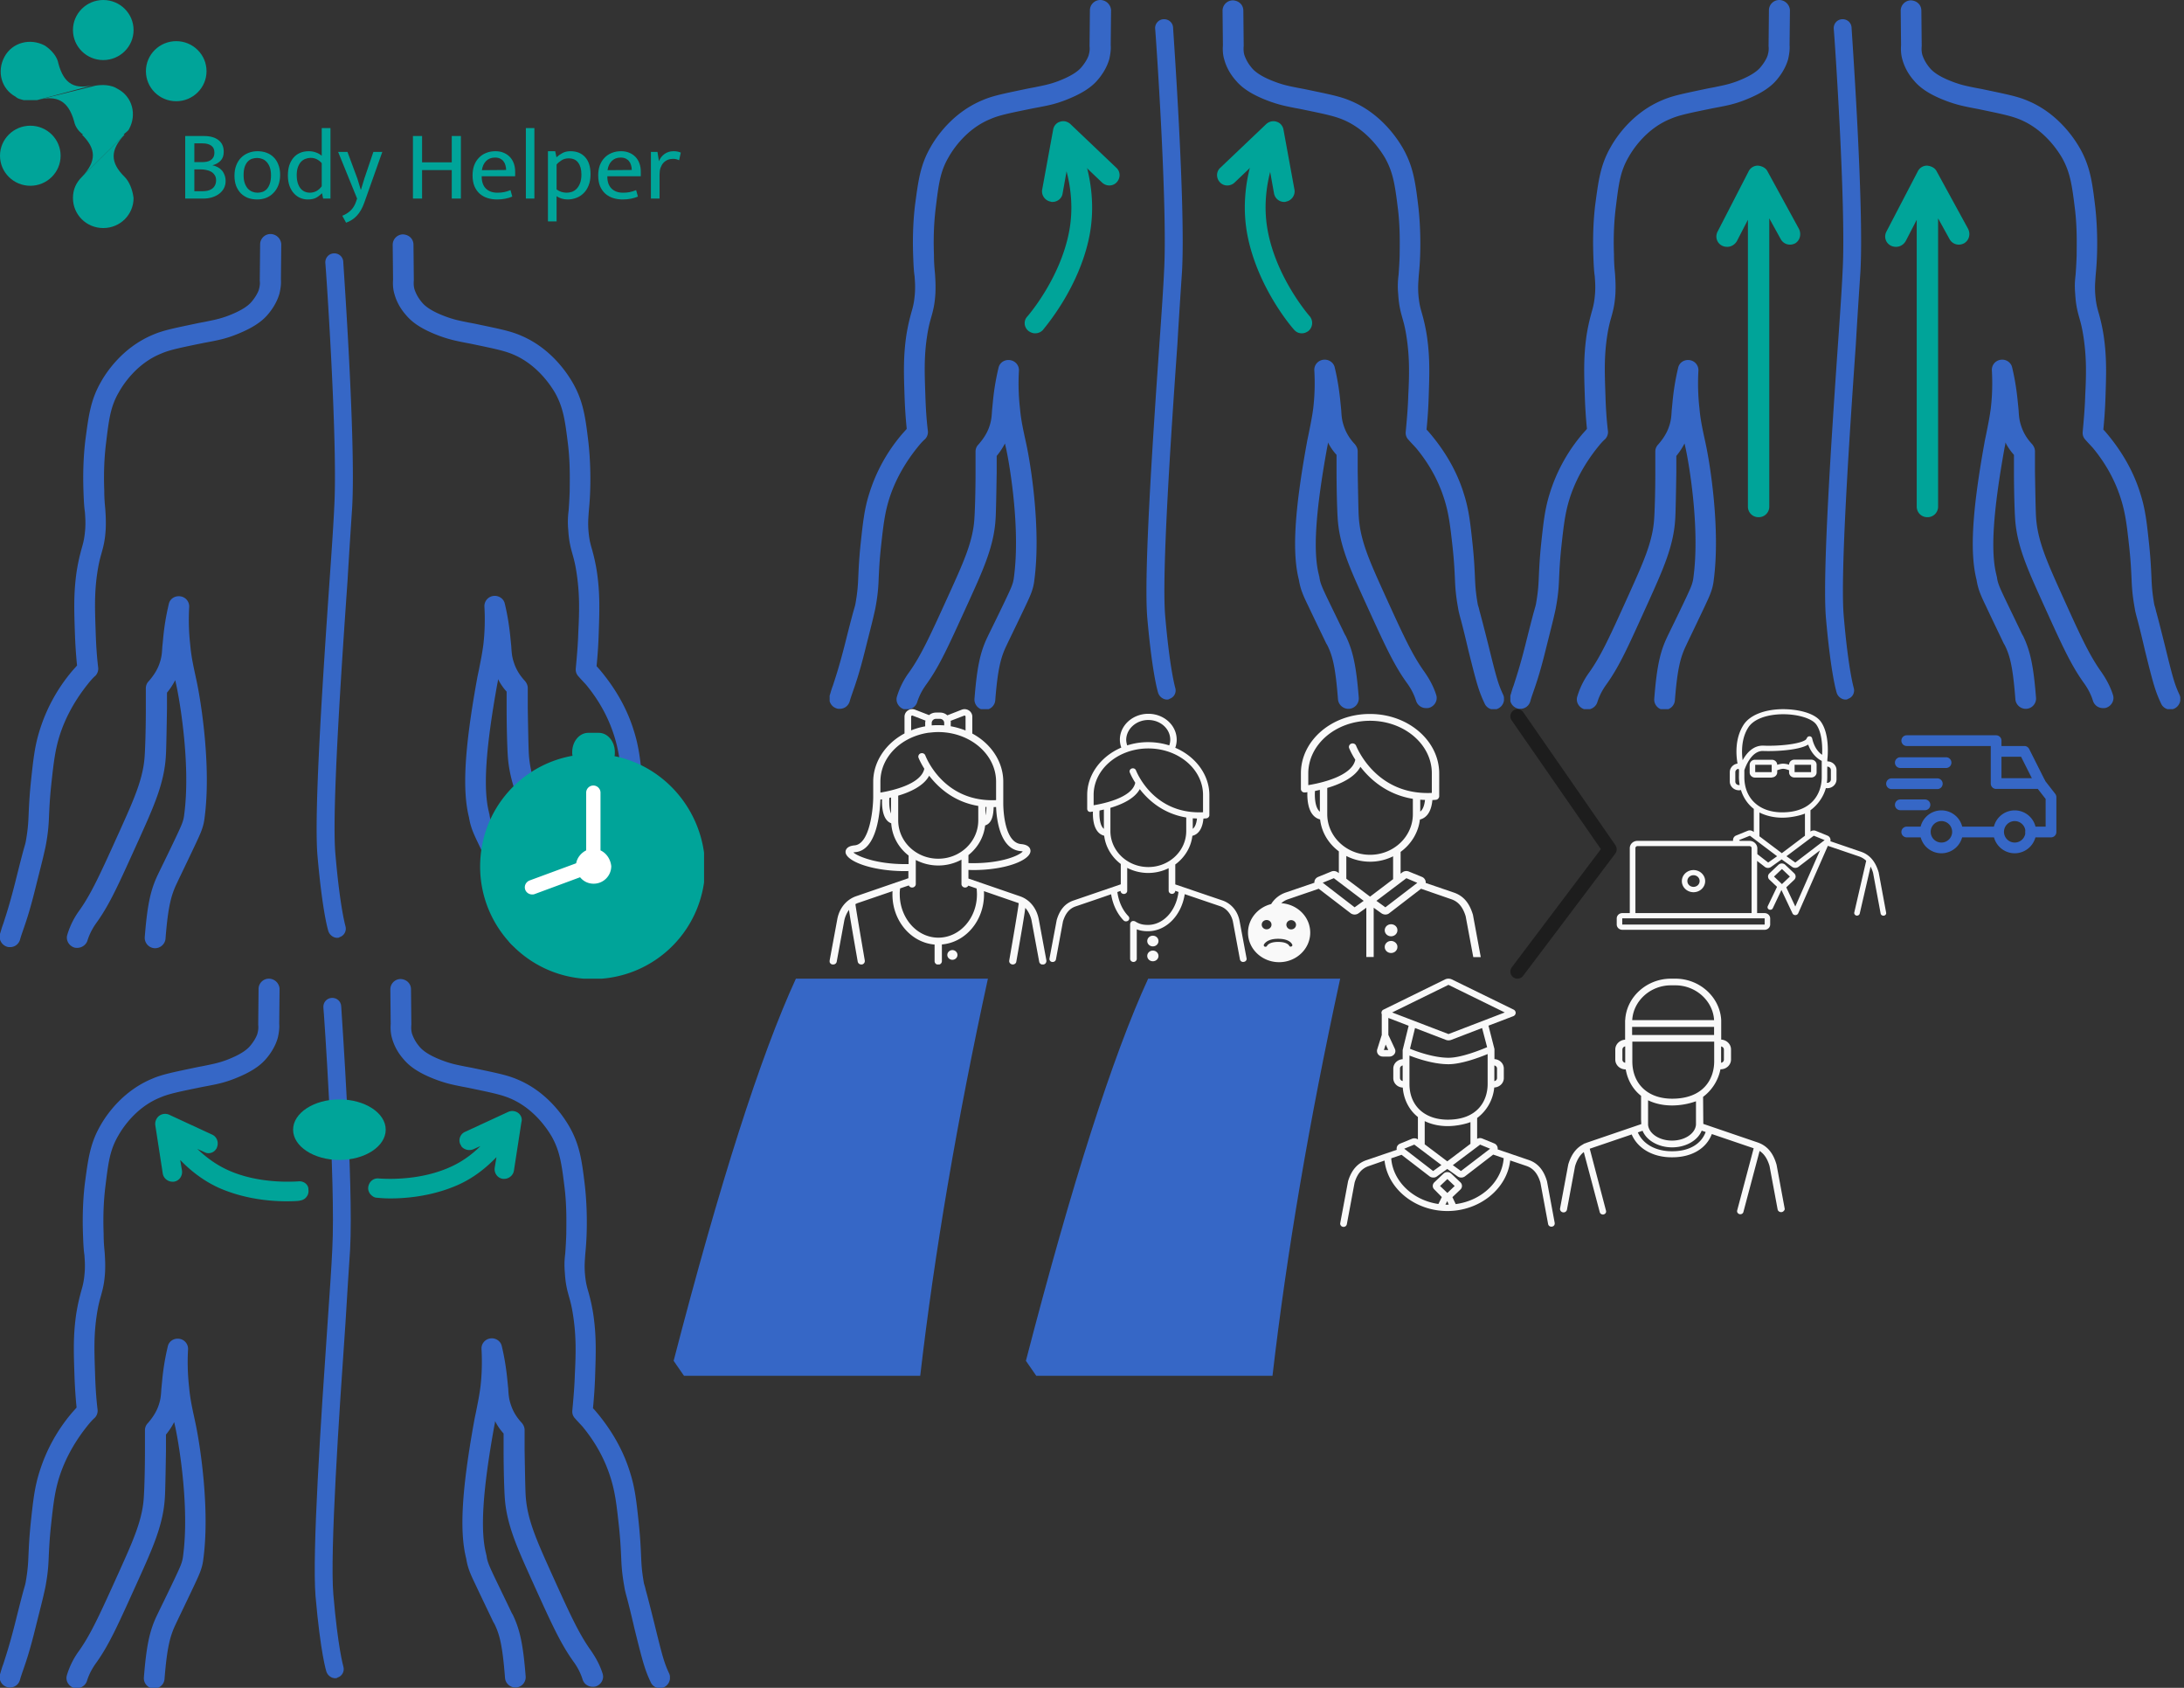 <?xml version="1.0" encoding="UTF-8"?>
<svg xmlns="http://www.w3.org/2000/svg" xmlns:xlink="http://www.w3.org/1999/xlink" width="308" height="238" viewBox="0 0 308 238">
   <rect x="0" y="0" width="308" height="238" fill="#333333" stroke="none"/>
   <svg width="15" height="38" fill="none" viewBox="0 0 15 38" id="arrow-right" x="213" y="100">
      <path d="M1 1l13 18.76L1 37" stroke="#1D1D1D" stroke-width="2" stroke-linecap="round" stroke-linejoin="round" />
   </svg>
   <svg width="96" height="100" fill="none" viewBox="0 0 96 100" id="body1" x="117">
      <g clip-path="url(#bclip0)">
         <path d="M27.705 62.481c-.353-1.657-.707-3.114-.86-4.872a31.1 31.1 0 0 1-.15-5.324c.05-.753-.506-1.406-1.265-1.506-.758-.1-1.466.351-1.617 1.104a33.95 33.95 0 0 0-.81 4.973l-.1 1.004c-.051.904-.102 1.457-.354 2.21-.304.955-.86 1.809-1.568 2.612a1.397 1.397 0 0 0-.404 1.005v2.862c0 3.064-.101 5.676-.152 6.38-.152 3.314-1.517 6.278-3.539 10.748-2.629 5.776-3.943 8.689-5.662 11.1a11.214 11.214 0 0 0-1.72 3.415c-.252.753.203 1.557.961 1.808.152.05.304.05.455.05.607 0 1.214-.401 1.416-1.004.404-1.306 1.062-2.21 1.314-2.562 1.922-2.662 3.236-5.675 5.966-11.652 2.073-4.57 3.59-7.886 3.792-11.753.05-.703.101-3.365.152-6.48v-2.31a9.63 9.63 0 0 0 1.163-1.758c.05.201.1.453.151.653.607 2.813 2.022 11.552 1.112 18.232-.1.904-.404 1.507-1.061 2.913-1.264 2.663-2.275 4.672-2.68 5.525-1.011 2.11-1.466 4.22-1.82 8.69a1.464 1.464 0 0 0 1.365 1.556h.101c.759 0 1.416-.602 1.466-1.356.354-4.52.81-6.127 1.618-7.785.304-.653 1.315-2.712 2.579-5.374.708-1.507 1.163-2.41 1.314-3.767.96-7.182-.505-16.373-1.163-19.337zM38.17 0c-.808 0-1.465.653-1.465 1.457l-.051 5.072c.05.402 0 .804-.101 1.156 0 .1-.253.853-1.011 1.757-.607.754-1.77 1.407-3.337 2.01-1.213.452-2.073.602-3.286.853l-.81.151c-3.336.703-5.004 1.005-6.521 1.658-4.247 1.757-6.573 5.223-7.381 6.68-1.467 2.561-1.72 4.821-2.174 8.186-.354 3.014-.304 5.676-.253 7.132.05 1.407.101 2.21.202 2.863.05.804.101 1.256.05 2.26-.1 1.357-.252 1.96-.505 2.813-.202.754-.455 1.658-.708 3.215-.455 3.114-.354 5.525-.253 8.639a69.28 69.28 0 0 0 .304 4.57c-.202.251-.455.502-.708.804a23.722 23.722 0 0 0-4.55 8.237c-.708 2.21-.91 4.068-1.264 7.383-.202 2.01-.253 3.265-.303 4.32-.051 1.255-.102 2.21-.405 3.917-.05.251-.05.251-.253.954-.202.704-.556 2.06-1.264 4.872C1.315 94.124.81 95.58.455 96.685c-.202.502-.303.954-.455 1.406A1.48 1.48 0 0 0 1.011 99.9c.152.05.253.05.405.05.657 0 1.213-.402 1.415-1.055.101-.402.253-.804.405-1.256.404-1.155.96-2.712 1.77-5.977.707-2.812 1.06-4.168 1.213-4.871.202-.854.202-.904.252-1.156.354-1.908.405-3.013.455-4.32.05-1.004.101-2.209.304-4.118.354-3.264.556-4.871 1.163-6.83.808-2.562 2.173-5.023 3.993-7.283.405-.502.759-.904 1.062-1.155.304-.302.455-.754.405-1.156-.203-1.657-.304-3.365-.354-5.022-.101-2.963-.202-5.274.202-8.087.202-1.406.404-2.16.607-2.862.252-.904.505-1.758.606-3.416.05-1.205 0-1.858-.05-2.712-.05-.603-.152-1.406-.152-2.712-.05-1.356-.101-3.868.253-6.68.404-3.265.607-5.073 1.82-7.132.506-.904 2.427-3.968 5.915-5.374 1.264-.553 2.831-.854 6.017-1.507l.808-.151c1.315-.251 2.326-.452 3.742-1.005 2.072-.803 3.59-1.707 4.55-2.862 1.163-1.356 1.517-2.562 1.618-2.913.151-.653.252-1.357.202-1.96l.05-4.972A1.535 1.535 0 0 0 38.171 0zM94.997 97.991c-.708-1.507-.96-2.41-2.073-6.931-.708-2.813-1.062-4.169-1.264-4.872-.151-.703-.202-.703-.253-.954-.303-1.708-.354-2.662-.404-3.918-.05-1.055-.101-2.31-.303-4.32-.354-3.365-.557-5.173-1.264-7.383-.91-2.963-2.478-5.725-4.55-8.237-.253-.301-.506-.602-.708-.803a67.13 67.13 0 0 0 .303-4.57c.101-3.115.202-5.526-.253-8.64a25.925 25.925 0 0 0-.708-3.214c-.252-.854-.404-1.457-.505-2.813-.05-1.004 0-1.456.05-2.26.051-.653.152-1.507.203-2.863.05-1.306.1-4.068-.253-7.132-.405-3.365-.708-5.625-2.174-8.187-.809-1.406-3.135-4.922-7.381-6.68-1.517-.653-3.186-.954-6.522-1.657l-.81-.151c-1.263-.251-2.072-.402-3.285-.854-1.618-.603-2.73-1.256-3.337-2.009-.759-.904-.96-1.657-1.011-1.758-.101-.351-.152-.753-.101-1.306l-.051-4.972c0-.804-.607-1.406-1.466-1.457-.81 0-1.466.653-1.466 1.457l.05 4.872c-.05.703 0 1.406.202 2.059.102.352.455 1.607 1.618 2.913.96 1.155 2.427 2.06 4.55 2.863 1.467.553 2.478.753 3.742 1.005l.809.15c3.134.653 4.701.954 6.016 1.507 3.488 1.457 5.41 4.52 5.915 5.374 1.163 2.06 1.416 3.868 1.82 7.132.354 2.813.253 5.425.253 6.68a65.271 65.271 0 0 1-.152 2.713 11.679 11.679 0 0 0-.05 2.712c.1 1.657.354 2.511.606 3.415.203.703.405 1.457.607 2.863.404 2.813.354 5.123.202 8.086-.05 1.708-.202 3.366-.354 5.023-.05.452.102.854.405 1.155.253.301.606.653 1.061 1.155 1.871 2.26 3.186 4.671 3.995 7.283.606 1.959.808 3.566 1.162 6.83.203 1.91.253 3.115.304 4.12.05 1.255.1 2.36.455 4.319.05.301.05.351.252 1.155.203.703.557 2.06 1.214 4.872 1.163 4.671 1.466 5.726 2.275 7.433a1.42 1.42 0 0 0 1.314.854c.203 0 .405-.05.607-.15.708-.352 1.011-1.206.708-1.909zM83.874 94.726c-1.77-2.46-3.084-5.374-5.713-11.15-2.022-4.47-3.337-7.383-3.539-10.698-.05-.703-.1-3.315-.151-6.379v-2.863c0-.351-.152-.703-.405-1.004-.758-.804-1.264-1.658-1.567-2.612-.253-.753-.303-1.306-.354-2.21l-.101-1.004c-.152-1.608-.405-3.315-.809-4.973-.152-.753-.91-1.205-1.618-1.105-.758.1-1.314.754-1.264 1.507a30.94 30.94 0 0 1-.151 5.324c-.152 1.155-.354 2.16-.557 3.164-.1.553-.252 1.155-.353 1.758-1.77 9.744-2.073 15.52-1.113 19.287.203 1.256.556 2.11 1.315 3.666 1.213 2.562 2.174 4.52 2.528 5.274l.151.251c.759 1.507 1.163 3.114 1.517 7.635.05.753.708 1.356 1.466 1.356h.101a1.465 1.465 0 0 0 1.365-1.557c-.354-4.47-.809-6.58-1.82-8.69l-.151-.25c-.354-.754-1.315-2.713-2.528-5.224-.708-1.507-.96-2.06-1.062-2.913 0-.05 0-.05-.05-.1v-.101c-.86-3.265-.506-8.89 1.162-18.081.05-.201.101-.452.101-.653a7.833 7.833 0 0 0 1.214 1.758v2.31c0 3.114.1 5.776.151 6.48.203 3.867 1.72 7.181 3.792 11.752 2.73 5.977 4.045 8.94 5.966 11.602.253.352.91 1.256 1.314 2.562a1.472 1.472 0 0 0 1.416 1.004c.152 0 .303 0 .455-.05.758-.251 1.213-1.055.96-1.808-.505-1.607-1.364-2.813-1.668-3.265z" fill="#3667C6" />
         <path d="M28.966 47c-.32 0-.686-.136-.96-.363-.594-.5-.686-1.408-.137-1.998.046-.045 4.616-5.267 5.896-11.942 1.28-6.583-1.646-12.032-1.646-12.077-.365-.681-.137-1.59.595-1.953.685-.363 1.6-.136 1.965.59.137.273 3.428 6.403 1.965 13.985-1.462 7.447-6.398 13.032-6.581 13.304a1.49 1.49 0 0 1-1.097.454z" fill="#00A499" />
         <path d="M31.434 28.475c-.092 0-.183 0-.274-.046-.777-.136-1.326-.908-1.189-1.68l1.554-8.49c.092-.5.457-.954.96-1.09.503-.182 1.051-.046 1.463.318l6.49 6.175c.594.544.594 1.453.045 2.043-.548.59-1.462.59-2.056.045l-4.525-4.313-1.051 5.857c-.092.681-.732 1.18-1.417 1.18zM66.604 47c.32 0 .686-.136.96-.363a1.48 1.48 0 0 0 .137-2.044c-.045-.045-4.616-5.267-5.896-11.941-1.28-6.584 1.646-12.033 1.646-12.078.365-.681.137-1.59-.595-1.952-.685-.364-1.6-.137-1.965.59-.137.272-3.428 6.402-1.965 13.985 1.462 7.446 6.353 13.076 6.581 13.303.32.364.686.5 1.097.5z" fill="#00A499" />
         <path d="M64.09 28.475c.092 0 .183 0 .275-.046.777-.136 1.325-.908 1.188-1.68L64 18.26c-.091-.5-.457-.954-.96-1.09-.502-.182-1.05-.046-1.462.318l-6.49 6.175c-.594.544-.594 1.453-.046 2.043.549.59 1.463.59 2.057.045l4.525-4.313 1.05 5.857a1.46 1.46 0 0 0 1.418 1.18z" fill="#00A499" />
         <path d="M47.574 98.644c-.505 0-1.01-.352-1.213-.854-.05-.1-.86-2.662-1.567-10.698-.506-6.077.758-24.912 1.719-38.674.303-4.27.556-7.986.657-10.297.505-9.19-1.213-33.802-1.264-34.053a1.25 1.25 0 0 1 1.163-1.356c.708-.05 1.314.452 1.365 1.155.05 1.005 1.77 25.013 1.264 34.355-.152 2.31-.405 6.027-.657 10.347-.91 12.908-2.225 32.395-1.72 38.272.658 7.634 1.416 10.095 1.416 10.145a1.239 1.239 0 0 1-.809 1.557c-.1.1-.252.1-.354.1z" fill="#3667C6" />
      </g>
      <defs>
         <clipPath id="bclip0">
            <path fill="#fff" d="M0 0h95.098v100H0z" />
         </clipPath>
      </defs>
   </svg>
   <svg width="95" height="100" fill="none" viewBox="0 0 95 100" id="body2" x="213">
      <g clip-path="url(#cclip0)">
         <path d="M27.524 62.481c-.352-1.657-.703-3.114-.854-4.872a31.294 31.294 0 0 1-.15-5.324 1.433 1.433 0 0 0-1.256-1.506c-.754-.1-1.457.351-1.607 1.104a34.161 34.161 0 0 0-.804 4.973l-.1 1.004c-.05.904-.101 1.457-.352 2.21-.302.955-.854 1.809-1.557 2.612a1.402 1.402 0 0 0-.402 1.005v2.862c0 3.064-.1 5.676-.15 6.38-.151 3.314-1.507 6.278-3.516 10.748-2.612 5.776-3.918 8.689-5.626 11.1a11.24 11.24 0 0 0-1.707 3.415c-.252.753.2 1.557.954 1.808.15.05.301.05.452.05.603 0 1.205-.402 1.406-1.004.402-1.306 1.055-2.21 1.306-2.562 1.909-2.662 3.215-5.675 5.927-11.652 2.059-4.57 3.566-7.886 3.767-11.753.05-.703.1-3.365.15-6.48v-2.31a9.636 9.636 0 0 0 1.156-1.758c.05.201.1.453.15.653.603 2.813 2.01 11.552 1.105 18.232-.1.904-.402 1.507-1.054 2.913-1.256 2.663-2.26 4.672-2.663 5.525-1.004 2.11-1.456 4.22-1.808 8.69a1.46 1.46 0 0 0 1.357 1.556h.1c.753 0 1.406-.602 1.456-1.356.352-4.52.804-6.127 1.608-7.785.301-.653 1.306-2.712 2.561-5.374.703-1.507 1.155-2.41 1.306-3.767.954-7.182-.502-16.373-1.155-19.337zM37.92 0c-.803 0-1.456.653-1.456 1.457l-.05 5.072c.05.402 0 .804-.1 1.156 0 .1-.252.853-1.005 1.757-.603.754-1.758 1.407-3.315 2.01-1.206.452-2.06.602-3.265.853l-.803.151c-3.315.703-4.973 1.005-6.48 1.658-4.219 1.757-6.529 5.223-7.333 6.68-1.456 2.561-1.707 4.821-2.16 8.186-.35 3.014-.3 5.676-.25 7.132.05 1.407.1 2.21.2 2.863.05.804.1 1.256.05 2.26-.1 1.357-.25 1.96-.502 2.813-.2.754-.452 1.658-.703 3.215-.452 3.114-.351 5.525-.25 8.639.05 1.506.15 3.063.3 4.57-.2.251-.451.502-.703.804a23.767 23.767 0 0 0-4.52 8.237c-.703 2.21-.904 4.068-1.256 7.383-.2 2.01-.25 3.265-.301 4.32-.05 1.255-.1 2.21-.402 3.917-.05.251-.05.251-.25.954-.202.704-.553 2.06-1.257 4.872C1.306 94.124.804 95.58.452 96.685c-.2.502-.301.954-.452 1.406-.201.754.2 1.557 1.004 1.809.151.05.252.05.402.05.653 0 1.206-.402 1.407-1.055.1-.402.25-.804.401-1.256.402-1.155.955-2.712 1.758-5.977.703-2.812 1.055-4.168 1.206-4.871.2-.854.2-.904.25-1.156.352-1.908.403-3.013.453-4.32.05-1.004.1-2.209.301-4.118.352-3.264.553-4.871 1.155-6.83.804-2.562 2.16-5.023 3.968-7.283.402-.502.754-.904 1.055-1.155.301-.302.452-.754.402-1.156-.201-1.657-.302-3.365-.352-5.022-.1-2.963-.2-5.274.201-8.087.201-1.406.402-2.16.603-2.862.251-.904.502-1.758.603-3.416.05-1.205 0-1.858-.05-2.712-.05-.603-.151-1.406-.151-2.712-.05-1.356-.1-3.868.25-6.68.403-3.265.604-5.073 1.809-7.132.502-.904 2.41-3.968 5.876-5.374 1.256-.553 2.813-.854 5.977-1.507l.804-.151c1.306-.251 2.31-.452 3.717-1.005 2.059-.803 3.566-1.707 4.52-2.862 1.155-1.356 1.507-2.562 1.607-2.913.15-.653.251-1.357.201-1.96l.05-4.972A1.53 1.53 0 0 0 37.921 0zM94.375 97.99c-.704-1.506-.955-2.41-2.06-6.93-.703-2.813-1.054-4.169-1.255-4.872-.151-.703-.201-.703-.252-.954-.3-1.708-.351-2.662-.401-3.918-.05-1.055-.1-2.31-.302-4.32-.351-3.365-.552-5.173-1.255-7.383-.904-2.963-2.461-5.726-4.52-8.237-.252-.301-.503-.603-.704-.803.15-1.507.251-3.014.302-4.571.1-3.114.2-5.525-.252-8.639a26.08 26.08 0 0 0-.703-3.214c-.25-.854-.401-1.457-.502-2.813-.05-1.005 0-1.457.05-2.26.05-.653.15-1.507.201-2.863.05-1.306.1-4.068-.251-7.132-.402-3.365-.703-5.625-2.16-8.187-.803-1.406-3.114-4.922-7.333-6.68-1.506-.653-3.164-.954-6.479-1.658l-.803-.15c-1.256-.251-2.06-.402-3.265-.854-1.607-.603-2.712-1.256-3.315-2.01-.754-.903-.954-1.657-1.005-1.757-.1-.352-.15-.753-.1-1.306l-.05-4.972C57.96.703 57.358.1 56.504.05c-.803 0-1.456.653-1.456 1.457l.05 4.872c-.05.703 0 1.406.2 2.059.101.351.453 1.607 1.608 2.913.954 1.155 2.41 2.06 4.52 2.863 1.457.552 2.461.753 3.717 1.004l.804.151c3.114.653 4.67.954 5.977 1.507 3.465 1.456 5.374 4.52 5.876 5.374 1.155 2.06 1.406 3.867 1.808 7.132.352 2.813.251 5.425.251 6.68-.05 1.306-.1 2.06-.15 2.712-.1.854-.151 1.507-.05 2.713.1 1.657.35 2.51.602 3.415.201.703.402 1.457.603 2.863.402 2.813.351 5.123.2 8.086-.05 1.708-.2 3.365-.35 5.023-.051.452.1.854.4 1.155.252.301.604.653 1.056 1.155 1.858 2.26 3.164 4.671 3.968 7.283.602 1.959.803 3.566 1.155 6.83.2 1.91.25 3.115.301 4.12.05 1.255.1 2.36.452 4.319.05.301.05.351.251 1.155.201.703.553 2.06 1.206 4.872 1.155 4.67 1.456 5.726 2.26 7.433a1.41 1.41 0 0 0 1.306.854c.2 0 .401-.05.602-.15.704-.352 1.005-1.206.704-1.91zM83.325 94.726c-1.758-2.46-3.064-5.374-5.676-11.15-2.009-4.47-3.314-7.383-3.516-10.698-.05-.703-.1-3.315-.15-6.379v-2.863c0-.351-.15-.703-.402-1.004-.753-.804-1.256-1.658-1.557-2.612-.251-.753-.301-1.306-.352-2.21l-.1-1.004c-.15-1.608-.402-3.315-.804-4.973-.15-.753-.904-1.205-1.607-1.105-.753.1-1.306.754-1.255 1.507.1 1.808.05 3.616-.151 5.324-.15 1.155-.352 2.16-.553 3.164-.1.553-.25 1.155-.351 1.758-1.758 9.744-2.06 15.52-1.105 19.287.2 1.256.552 2.11 1.306 3.666 1.205 2.562 2.16 4.52 2.511 5.274l.15.251c.754 1.507 1.156 3.114 1.507 7.635.05.753.704 1.356 1.457 1.356h.1a1.461 1.461 0 0 0 1.356-1.557c-.351-4.47-.803-6.58-1.808-8.69l-.15-.25c-.352-.754-1.306-2.713-2.512-5.224-.703-1.507-.954-2.06-1.054-2.913 0-.05 0-.05-.05-.1v-.101c-.854-3.265-.503-8.89 1.155-18.081.05-.201.1-.452.1-.653a7.838 7.838 0 0 0 1.206 1.758v2.31c0 3.114.1 5.776.15 6.48.201 3.867 1.708 7.181 3.767 11.752 2.712 5.977 4.018 8.94 5.927 11.602.251.352.904 1.256 1.306 2.562.2.603.753 1.004 1.406 1.004.15 0 .301 0 .452-.05.753-.251 1.206-1.055.954-1.808-.502-1.607-1.356-2.813-1.657-3.265zM47.263 98.644c-.502 0-1.005-.352-1.206-.854-.05-.1-.854-2.662-1.557-10.698-.502-6.077.754-24.912 1.708-38.674.301-4.27.553-7.986.653-10.297.502-9.19-1.205-33.802-1.256-34.053-.05-.703.452-1.306 1.156-1.356.703-.05 1.305.452 1.356 1.155.05 1.005 1.758 25.013 1.255 34.355-.15 2.31-.402 6.027-.653 10.347-.904 12.908-2.21 32.395-1.707 38.272.652 7.634 1.406 10.095 1.406 10.145.2.653-.15 1.356-.804 1.557-.1.1-.25.1-.351.1z" fill="#3667C6" />
         <path d="M40.683 32.245l-4.42-8.086c-.25-.502-.803-.754-1.356-.804-.552 0-1.055.302-1.306.804l-4.37 8.488c-.401.753-.1 1.657.653 2.009.201.1.453.15.704.15.552 0 1.054-.3 1.356-.803l1.557-3.014v40.432a1.48 1.48 0 0 0 1.507 1.507 1.48 1.48 0 0 0 1.506-1.507V30.79l1.607 2.913c.402.753 1.306 1.004 2.06.602.653-.401.904-1.306.502-2.059zM64.54 32.245l-4.42-8.086c-.25-.502-.803-.754-1.356-.804-.552 0-1.054.302-1.305.804l-4.42 8.488c-.402.753-.1 1.657.653 2.009.2.1.452.15.703.15.552 0 1.054-.3 1.356-.803l1.557-3.014v40.432a1.48 1.48 0 0 0 1.507 1.507 1.48 1.48 0 0 0 1.506-1.507V30.79l1.608 2.913c.401.753 1.306 1.004 2.059.602.703-.401.954-1.306.552-2.059z" fill="#00A499" />
      </g>
      <defs>
         <clipPath id="cclip0">
            <path fill="#fff" d="M0 0h94.475v100H0z" />
         </clipPath>
      </defs>
   </svg>
   <svg width="100" height="105" fill="none" viewBox="0 0 100 105" id="body3" y="33">
      <g clip-path="url(#dclip0)">
         <path d="M27.69 62.858c-.354-1.667-.707-3.132-.859-4.9a31.484 31.484 0 0 1-.151-5.357 1.441 1.441 0 0 0-1.264-1.516c-.758-.1-1.465.354-1.617 1.112a34.356 34.356 0 0 0-.808 5.002l-.101 1.01c-.05.91-.101 1.466-.354 2.224-.303.96-.859 1.82-1.566 2.628a1.41 1.41 0 0 0-.404 1.01v2.88c0 3.083-.101 5.71-.152 6.418-.152 3.335-1.516 6.316-3.537 10.813-2.628 5.81-3.941 8.742-5.66 11.167A11.304 11.304 0 0 0 9.5 98.785c-.253.758.202 1.566.96 1.819.151.05.303.05.454.05.607 0 1.213-.404 1.415-1.01.404-1.314 1.061-2.223 1.314-2.577 1.92-2.678 3.234-5.71 5.962-11.723 2.072-4.598 3.588-7.933 3.79-11.824.05-.707.101-3.385.152-6.518v-2.325a9.695 9.695 0 0 0 1.162-1.768c.05.202.101.455.151.657.607 2.83 2.022 11.622 1.112 18.342-.1.91-.404 1.516-1.06 2.93-1.264 2.679-2.275 4.7-2.679 5.559-1.01 2.122-1.465 4.244-1.819 8.742a1.47 1.47 0 0 0 1.364 1.566h.101c.758 0 1.415-.606 1.466-1.364.353-4.548.808-6.165 1.617-7.832.303-.657 1.313-2.729 2.577-5.407.707-1.516 1.162-2.425 1.313-3.79.96-7.225-.505-16.472-1.162-19.453zM38.15 0c-.809 0-1.466.657-1.466 1.465l-.05 5.104c.05.404 0 .808-.101 1.162 0 .101-.253.859-1.01 1.769-.607.758-1.77 1.414-3.336 2.02-1.212.456-2.071.607-3.284.86l-.809.151c-3.335.708-5.002 1.01-6.518 1.668-4.244 1.768-6.569 5.255-7.377 6.72-1.466 2.577-1.718 4.851-2.173 8.236-.354 3.032-.303 5.71-.253 7.176.05 1.414.101 2.223.203 2.88.05.808.1 1.263.05 2.274-.101 1.364-.253 1.97-.505 2.83-.202.757-.455 1.667-.708 3.233-.455 3.133-.353 5.558-.252 8.691.05 1.516.151 3.083.303 4.598-.202.253-.455.506-.708.809a23.911 23.911 0 0 0-4.547 8.287c-.708 2.223-.91 4.092-1.263 7.427-.203 2.022-.253 3.285-.304 4.346-.05 1.263-.1 2.223-.404 3.941-.05.253-.05.253-.253.96-.202.708-.555 2.072-1.263 4.902-.808 3.183-1.314 4.648-1.667 5.76-.202.505-.303.96-.455 1.415a1.49 1.49 0 0 0 1.01 1.819c.152.05.253.05.405.05.657 0 1.213-.404 1.415-1.06.1-.405.252-.81.404-1.264.404-1.162.96-2.728 1.768-6.013.708-2.83 1.062-4.194 1.213-4.901.202-.86.202-.91.253-1.162.353-1.92.404-3.032.455-4.346.05-1.01.1-2.223.303-4.143.353-3.285.556-4.902 1.162-6.872.808-2.577 2.173-5.053 3.992-7.327.404-.505.758-.91 1.06-1.162.304-.303.456-.758.405-1.162-.202-1.668-.303-3.386-.354-5.053-.1-2.982-.202-5.306.202-8.136.203-1.414.405-2.172.607-2.88.252-.91.505-1.768.606-3.436.05-1.213 0-1.87-.05-2.728-.05-.607-.152-1.415-.152-2.729-.05-1.364-.101-3.89.253-6.72.404-3.285.606-5.104 1.819-7.176.505-.91 2.425-3.991 5.912-5.406 1.263-.556 2.83-.86 6.013-1.516l.808-.152c1.314-.252 2.325-.454 3.74-1.01 2.071-.809 3.587-1.718 4.547-2.88 1.162-1.365 1.516-2.577 1.617-2.931.152-.657.253-1.364.202-1.97l.05-5.003A1.539 1.539 0 0 0 38.15 0zM94.945 98.583c-.708-1.516-.96-2.426-2.072-6.973-.708-2.83-1.061-4.194-1.263-4.902-.152-.707-.202-.707-.253-.96-.303-1.718-.354-2.678-.404-3.941-.05-1.061-.101-2.324-.303-4.346-.354-3.385-.556-5.204-1.264-7.427-.91-2.982-2.476-5.76-4.547-8.287a13.393 13.393 0 0 0-.708-.809 67.94 67.94 0 0 0 .303-4.598c.102-3.133.203-5.558-.252-8.69a26.227 26.227 0 0 0-.708-3.235c-.252-.859-.404-1.465-.505-2.83-.05-1.01 0-1.465.05-2.273.051-.657.152-1.516.203-2.88.05-1.314.1-4.093-.253-7.176-.404-3.385-.707-5.659-2.173-8.236-.808-1.415-3.132-4.952-7.377-6.72-1.516-.657-3.183-.96-6.518-1.668l-.809-.151c-1.263-.253-2.071-.405-3.284-.86-1.617-.606-2.729-1.263-3.335-2.02-.758-.91-.96-1.668-1.01-1.769-.102-.354-.152-.758-.102-1.314l-.05-5.002C58.31.707 57.705.1 56.846.05c-.809 0-1.466.656-1.466 1.465l.05 4.901c-.05.708 0 1.415.203 2.072.1.354.454 1.617 1.617 2.93.96 1.163 2.425 2.072 4.547 2.88 1.466.557 2.476.759 3.74 1.011l.808.152c3.133.657 4.7.96 6.013 1.516 3.486 1.465 5.407 4.547 5.912 5.406 1.162 2.072 1.415 3.891 1.819 7.176.354 2.83.253 5.457.253 6.72a65.938 65.938 0 0 1-.152 2.729 11.836 11.836 0 0 0-.05 2.728c.1 1.668.353 2.527.606 3.436.202.708.404 1.466.606 2.88.404 2.83.354 5.154.202 8.136-.05 1.718-.202 3.385-.353 5.053-.05.454.1.859.404 1.162.252.303.606.657 1.061 1.162 1.87 2.274 3.183 4.7 3.992 7.327.606 1.97.808 3.587 1.162 6.872.202 1.92.253 3.132.303 4.143.05 1.263.101 2.375.455 4.346.05.303.05.353.253 1.162.202.707.555 2.072 1.212 4.901 1.162 4.7 1.466 5.76 2.274 7.479.253.555.758.858 1.314.858.202 0 .404-.05.606-.151.708-.354 1.01-1.213.708-1.92zM83.828 95.299c-1.768-2.477-3.082-5.407-5.71-11.218-2.02-4.497-3.335-7.428-3.537-10.763-.05-.707-.1-3.335-.151-6.417v-2.88c0-.354-.152-.708-.405-1.01-.758-.81-1.263-1.668-1.566-2.628-.253-.758-.303-1.314-.354-2.224l-.1-1.01c-.152-1.617-.405-3.335-.81-5.003-.15-.758-.909-1.212-1.616-1.111a1.441 1.441 0 0 0-1.263 1.516c.1 1.819.05 3.638-.152 5.356-.152 1.162-.354 2.173-.556 3.183-.1.556-.252 1.162-.354 1.769-1.768 9.802-2.071 15.613-1.111 19.403.202 1.263.556 2.122 1.314 3.689 1.212 2.577 2.172 4.547 2.526 5.305l.152.253c.758 1.516 1.162 3.133 1.515 7.68.051.758.708 1.365 1.466 1.365h.1a1.471 1.471 0 0 0 1.365-1.567c-.353-4.497-.808-6.62-1.819-8.741l-.151-.253c-.354-.758-1.314-2.729-2.527-5.255-.707-1.516-.96-2.072-1.061-2.93 0-.051 0-.051-.05-.102v-.101c-.86-3.284-.506-8.944 1.162-18.19.05-.203.1-.455.1-.657a7.883 7.883 0 0 0 1.213 1.768v2.324c0 3.133.102 5.811.152 6.519.202 3.89 1.718 7.225 3.79 11.824 2.728 6.013 4.042 8.994 5.962 11.672.253.354.91 1.263 1.314 2.577.202.606.758 1.01 1.415 1.01.151 0 .303 0 .454-.05.758-.253 1.213-1.061.96-1.82-.505-1.616-1.364-2.829-1.667-3.283zM47.548 99.24c-.505 0-1.01-.354-1.212-.86-.051-.1-.86-2.677-1.567-10.762-.505-6.114.758-25.063 1.718-38.908.303-4.295.556-8.034.657-10.358.505-9.247-1.213-34.006-1.263-34.26-.05-.707.455-1.313 1.162-1.363.707-.051 1.314.454 1.364 1.162.05 1.01 1.769 25.163 1.263 34.562-.151 2.324-.404 6.063-.657 10.409-.909 12.986-2.223 32.591-1.718 38.503.657 7.68 1.415 10.157 1.415 10.207.202.657-.151 1.364-.808 1.567-.101.1-.253.1-.354.1z" fill="#3667C6" />
         <path d="M86.658 73.621c.05-.151.05-.353.05-.505v-.05c0-1.516-1.01-2.73-2.274-2.73H82.97c-1.263 0-2.274 1.214-2.274 2.73v.05c0 .152 0 .303.05.455-7.427 1.314-13.036 7.781-13.036 15.613 0 8.742 7.074 15.867 15.866 15.867a15.83 15.83 0 0 0 15.867-15.867c-.152-7.68-5.559-14.097-12.784-15.563z" fill="#00A499" />
         <path d="M84.687 86.91v-8.135c0-.556-.455-1.01-1.01-1.01-.556 0-1.011.454-1.011 1.01v8.135c-.707.354-1.263 1.011-1.415 1.82l-6.569 2.425c-.505.202-.808.758-.606 1.314.152.404.556.657.96.657.101 0 .253 0 .354-.051l6.417-2.375c.455.556 1.112.91 1.92.91a2.48 2.48 0 0 0 2.476-2.476c-.101-.96-.657-1.82-1.516-2.224z" fill="#fff" />
      </g>
      <defs>
         <clipPath id="dclip0">
            <path fill="#fff" d="M0 0h99.29v105H0z" />
         </clipPath>
      </defs>
   </svg>
   <svg width="95" height="100" fill="none" viewBox="0 0 95 100" id="body4" y="138">
      <g clip-path="url(#eclip0)">
         <path d="M27.524 62.481c-.352-1.657-.703-3.114-.854-4.872a31.295 31.295 0 0 1-.15-5.324 1.433 1.433 0 0 0-1.256-1.507c-.754-.1-1.457.352-1.607 1.105a34.161 34.161 0 0 0-.804 4.973l-.1 1.004c-.05.904-.101 1.457-.352 2.21-.302.955-.854 1.808-1.557 2.612a1.402 1.402 0 0 0-.402 1.005v2.862c0 3.064-.1 5.676-.15 6.38-.151 3.314-1.507 6.277-3.516 10.748-2.612 5.775-3.918 8.689-5.626 11.1a11.24 11.24 0 0 0-1.707 3.415c-.252.753.2 1.557.954 1.808.15.05.301.05.452.05.603 0 1.205-.402 1.406-1.004.402-1.306 1.055-2.21 1.306-2.562 1.909-2.662 3.215-5.675 5.927-11.652 2.059-4.57 3.566-7.886 3.767-11.753.05-.703.1-3.365.15-6.48v-2.31a9.64 9.64 0 0 0 1.156-1.758c.05.201.1.452.15.653.603 2.813 2.01 11.552 1.105 18.232-.1.904-.402 1.507-1.054 2.913-1.256 2.662-2.26 4.671-2.663 5.525-1.004 2.11-1.456 4.22-1.808 8.69a1.461 1.461 0 0 0 1.357 1.556h.1c.753 0 1.406-.602 1.456-1.356.352-4.52.804-6.127 1.608-7.785.301-.653 1.306-2.712 2.561-5.374.703-1.507 1.155-2.41 1.306-3.767.954-7.182-.502-16.374-1.155-19.337zM37.92 0c-.803 0-1.456.653-1.456 1.457l-.05 5.072c.05.402 0 .804-.1 1.156 0 .1-.252.853-1.005 1.757-.603.754-1.758 1.407-3.315 2.01-1.206.452-2.06.602-3.265.853l-.803.151c-3.315.703-4.973 1.005-6.48 1.658-4.219 1.757-6.529 5.223-7.333 6.68-1.456 2.561-1.707 4.821-2.16 8.186-.35 3.014-.3 5.676-.25 7.132.05 1.407.1 2.21.2 2.863.05.804.1 1.256.05 2.26-.1 1.357-.25 1.96-.502 2.813-.2.754-.452 1.658-.703 3.215-.452 3.114-.351 5.525-.25 8.639.05 1.506.15 3.063.3 4.57-.2.251-.451.502-.703.804a23.767 23.767 0 0 0-4.52 8.237c-.703 2.21-.904 4.068-1.256 7.383-.2 2.01-.25 3.265-.301 4.32-.05 1.255-.1 2.21-.402 3.917-.05.251-.05.251-.25.954-.202.704-.553 2.06-1.257 4.872C1.306 94.124.804 95.58.452 96.685c-.2.502-.301.954-.452 1.406-.201.754.2 1.557 1.004 1.809.151.05.252.05.402.05.653 0 1.206-.402 1.407-1.055.1-.402.25-.804.401-1.256.402-1.155.955-2.712 1.758-5.977.703-2.812 1.055-4.168 1.206-4.871.2-.854.2-.904.25-1.156.352-1.908.403-3.013.453-4.32.05-1.004.1-2.209.301-4.118.352-3.264.553-4.871 1.155-6.83.804-2.562 2.16-5.023 3.968-7.283.402-.502.754-.904 1.055-1.155.301-.302.452-.754.402-1.156-.201-1.657-.302-3.365-.352-5.022-.1-2.963-.2-5.274.201-8.087.201-1.406.402-2.16.603-2.862.251-.904.502-1.758.603-3.416.05-1.205 0-1.858-.05-2.712-.05-.603-.151-1.406-.151-2.712-.05-1.356-.1-3.868.25-6.68.403-3.265.604-5.073 1.809-7.132.502-.904 2.41-3.968 5.876-5.374 1.256-.553 2.813-.854 5.977-1.507l.804-.151c1.306-.251 2.31-.452 3.717-1.005 2.059-.803 3.566-1.707 4.52-2.862 1.155-1.356 1.507-2.562 1.607-2.913.15-.653.251-1.357.201-1.96l.05-4.972A1.53 1.53 0 0 0 37.921 0zM94.375 97.99c-.704-1.506-.955-2.41-2.06-6.93-.703-2.813-1.054-4.169-1.255-4.872-.151-.703-.201-.703-.252-.954-.3-1.708-.351-2.662-.401-3.918-.05-1.055-.1-2.31-.302-4.32-.351-3.365-.552-5.173-1.255-7.383-.904-2.963-2.461-5.726-4.52-8.237-.252-.301-.503-.603-.704-.803.15-1.507.251-3.014.302-4.571.1-3.114.2-5.525-.252-8.639a26.08 26.08 0 0 0-.703-3.214c-.25-.854-.401-1.457-.502-2.813-.05-1.005 0-1.457.05-2.26.05-.653.15-1.507.201-2.863.05-1.306.1-4.068-.251-7.132-.402-3.365-.703-5.625-2.16-8.187-.803-1.406-3.114-4.922-7.333-6.68-1.506-.653-3.164-.954-6.479-1.658l-.803-.15c-1.256-.251-2.06-.402-3.265-.854-1.607-.603-2.712-1.256-3.315-2.01-.754-.903-.954-1.657-1.005-1.757-.1-.352-.15-.753-.1-1.306l-.05-4.972C57.96.703 57.358.1 56.504.05c-.803 0-1.456.653-1.456 1.457l.05 4.872c-.05.703 0 1.406.2 2.059.101.351.453 1.607 1.608 2.913.954 1.155 2.41 2.06 4.52 2.863 1.457.552 2.461.753 3.717 1.004l.804.151c3.114.653 4.67.954 5.977 1.507 3.465 1.456 5.374 4.52 5.876 5.374 1.155 2.06 1.406 3.867 1.808 7.132.352 2.813.251 5.425.251 6.68-.05 1.306-.1 2.06-.15 2.712-.1.854-.151 1.507-.05 2.713.1 1.657.35 2.51.602 3.415.201.703.402 1.457.603 2.863.402 2.813.351 5.123.2 8.086-.05 1.708-.2 3.365-.35 5.023-.051.452.1.854.4 1.155.252.301.604.653 1.056 1.155 1.858 2.26 3.164 4.671 3.968 7.283.602 1.959.803 3.566 1.155 6.83.2 1.91.25 3.115.301 4.12.05 1.255.1 2.36.452 4.319.05.301.05.351.251 1.155.201.703.553 2.06 1.206 4.872 1.155 4.67 1.456 5.726 2.26 7.433a1.41 1.41 0 0 0 1.306.854c.2 0 .401-.05.602-.15.704-.352 1.005-1.206.704-1.91zM83.325 94.726c-1.758-2.46-3.064-5.374-5.676-11.15-2.009-4.47-3.314-7.383-3.516-10.698-.05-.703-.1-3.315-.15-6.379v-2.863c0-.351-.15-.703-.402-1.004-.753-.804-1.256-1.658-1.557-2.612-.251-.753-.301-1.306-.352-2.21l-.1-1.004c-.15-1.608-.402-3.315-.804-4.973-.15-.753-.904-1.205-1.607-1.105-.753.1-1.306.754-1.255 1.507.1 1.808.05 3.616-.151 5.324-.15 1.155-.352 2.16-.553 3.164-.1.553-.25 1.155-.351 1.758-1.758 9.744-2.06 15.52-1.105 19.287.2 1.256.552 2.11 1.306 3.666 1.205 2.562 2.16 4.52 2.511 5.274l.15.251c.754 1.507 1.156 3.114 1.507 7.635.05.753.704 1.356 1.457 1.356h.1a1.461 1.461 0 0 0 1.356-1.557c-.351-4.47-.803-6.58-1.808-8.69l-.15-.25c-.352-.754-1.306-2.713-2.512-5.224-.703-1.507-.954-2.06-1.054-2.913 0-.05 0-.05-.05-.1v-.101c-.854-3.265-.503-8.89 1.155-18.081.05-.201.1-.452.1-.653a7.838 7.838 0 0 0 1.206 1.758v2.31c0 3.114.1 5.776.15 6.48.201 3.867 1.708 7.181 3.767 11.752 2.712 5.977 4.018 8.94 5.927 11.602.251.352.904 1.256 1.306 2.562.2.603.753 1.004 1.406 1.004.15 0 .301 0 .452-.05.753-.251 1.206-1.055.954-1.808-.502-1.607-1.356-2.813-1.657-3.265z" fill="#3667C6" />
         <path d="M73.079 18.935a1.416 1.416 0 0 0-1.406-.15l-6.078 2.812c-.703.301-1.004 1.155-.653 1.808.05.05.1.151.1.201.352.502 1.106.703 1.708.452l1.005-.452c-1.055 1.055-2.461 2.16-4.27 2.963-3.214 1.457-6.68 1.658-8.437 1.658-1.005 0-1.557-.05-1.608-.05-.753-.1-1.406.452-1.506 1.205-.05.352.05.653.25.954.252.302.604.553.955.553.1 0 .804.1 1.909.1 2.41 0 6.027-.351 9.543-1.908 2.36-1.055 4.118-2.562 5.424-3.918l-.251 1.507c-.1.753.402 1.456 1.155 1.557h.201c.653 0 1.256-.502 1.356-1.155l1.055-6.831c.15-.502-.05-1.005-.452-1.306zM42.14 28.578s-.603.05-1.608.05c-1.808 0-5.273-.2-8.438-1.657-1.758-.803-3.164-1.908-4.269-2.963l1.005.452c.2.1.351.15.552.15.452 0 .854-.2 1.105-.602.05-.05.1-.15.1-.201.302-.703 0-1.507-.652-1.808l-6.078-2.813a1.416 1.416 0 0 0-1.406.15 1.448 1.448 0 0 0-.553 1.307l1.055 6.83c.1.653.703 1.156 1.356 1.156h.201c.754-.1 1.256-.804 1.155-1.557l-.25-1.507c1.305 1.356 3.113 2.863 5.424 3.918 3.516 1.557 7.132 1.908 9.543 1.908 1.105 0 1.858-.05 1.908-.1.402-.05.754-.251.955-.553.2-.25.3-.602.25-.954.05-.703-.602-1.256-1.355-1.206z" fill="#00A499" />
         <path d="M47.263 98.644c-.502 0-1.005-.352-1.206-.854-.05-.1-.854-2.662-1.557-10.698-.502-6.077.754-24.912 1.708-38.674.301-4.27.553-7.986.653-10.297.502-9.19-1.205-33.802-1.256-34.053-.05-.703.452-1.306 1.156-1.356.703-.05 1.305.452 1.356 1.155.05 1.005 1.758 25.013 1.255 34.355-.15 2.31-.402 6.027-.653 10.347-.904 12.908-2.21 32.395-1.707 38.272.652 7.634 1.406 10.095 1.406 10.145.2.653-.15 1.356-.804 1.557-.1.1-.25.1-.351.1z" fill="#3667C6" />
         <path d="M47.865 25.565c3.606 0 6.53-1.911 6.53-4.27 0-2.357-2.924-4.268-6.53-4.268-3.606 0-6.53 1.911-6.53 4.269s2.924 4.269 6.53 4.269z" fill="#00A499" />
      </g>
      <defs>
         <clipPath id="eclip0">
            <path fill="#fff" d="M0 0h94.475v100H0z" />
         </clipPath>
      </defs>
   </svg>
   <svg width="31" height="36" fill="none" viewBox="0 0 31 36" id="child" x="117" y="100">
      <g clip-path="url(#fclip0)" fill="#F9F9F9">
         <path d="M30.57 35.432l-1.077-5.798c-.296-1.57-1.279-2.795-2.667-3.258l-7.252-2.495V22.67c.25 0 .452.015.655.015 4.663 0 8.001-1.39 8.095-2.645.015-.21-.032-.897-1.31-1.016-2.527-.21-2.527-5.5-2.527-5.724v-.792-2.286c0-2.75-1.669-5.335-4.367-6.785v-2.39c0-.345-.187-.673-.484-.868a1.11 1.11 0 0 0-1.013-.104l-2.028.792a1.513 1.513 0 0 0-1.03-.389h-.545c-.374 0-.717.12-.998.359L12.057.075a1.11 1.11 0 0 0-1.014.104 1.052 1.052 0 0 0-.484.867v2.376c-2.713 1.45-4.413 4.05-4.413 6.8v2.107c0 1.718-.484 6.68-2.62 6.874-1.233.105-1.295.777-1.28.971.094 1.256 3.681 2.66 8.36 2.66.172 0 .328 0 .5-.014v1.016l-7.378 2.54c-1.372.478-2.37 1.689-2.651 3.258L0 35.447a.419.419 0 0 0 .078.359c.078.104.187.18.327.194.281.045.546-.135.593-.389l1.06-5.768c.094-.508.344-1.09.671-1.54.156 1.107.515 3.199 1.232 7.293.047.24.25.404.5.404h.077c.14-.015.25-.09.328-.194a.503.503 0 0 0 .093-.359c-.42-2.466-1.17-6.814-1.325-7.95.156-.09.296-.15.436-.194l4.804-1.644c-.016.18-.016.329-.016.478 0 3.706 2.605 6.77 5.943 7.054v2.346c0 .269.234.493.514.493.281 0 .515-.224.515-.493v-2.361c3.338-.284 5.942-3.348 5.942-7.054 0-.15 0-.299-.015-.463l4.725 1.629a.974.974 0 0 1 .187.074c-.093.837-.842 5.2-1.34 8.07a.447.447 0 0 0 .108.389.53.53 0 0 0 .39.179c.25 0 .468-.164.5-.404.764-4.348 1.138-6.53 1.263-7.576.483.523.795 1.27.889 1.793l1.076 5.799c.046.239.25.403.499.403.031 0 .062 0 .093-.015.14-.015.25-.09.328-.194.078-.12.109-.24.093-.374zM11.494 2.99V1.046c0-.045.031-.09.063-.12.03-.03.062-.03.093-.03.016 0 .047 0 .063.016l1.809.702c-.031.12-.047.224-.047.344v.463a9.688 9.688 0 0 0-1.98.568zm5.568-1.345l1.903-.732a.157.157 0 0 1 .14.015c.047.03.063.074.063.12v1.957a11.107 11.107 0 0 0-2.09-.598v-.448a.713.713 0 0 0-.016-.314zm-.904.642a11.564 11.564 0 0 0-1.763 0v-.343c0-.314.265-.583.608-.583h.546c.328 0 .608.254.608.583v.343zM9.936 25.27l1.232-.418c.078.18.265.299.468.299.28 0 .514-.224.514-.493v-3.393a6.88 6.88 0 0 0 6.441-.045v3.438c0 .269.234.493.515.493a.524.524 0 0 0 .452-.27l1.17.404c.031.3.047.568.047.822 0 3.378-2.433 6.112-5.443 6.112-2.2 0-4.164-1.48-5.022-3.766a6.654 6.654 0 0 1-.421-2.346c-.016-.254.015-.523.047-.837zm4.226-21.967c.39-.045.78-.075 1.154-.075 4.492 0 8.157 3.138 8.157 6.994v2.6c-.187.015-.374.015-.561.015-6.956 0-9.327-6.067-9.42-6.321a.507.507 0 0 0-.484-.314.582.582 0 0 0-.171.03.464.464 0 0 0-.281.254.448.448 0 0 0-.016.373s.25.643.811 1.54c-.468 2.211-4.632 3.108-6.192 3.362v-1.54c0-3.436 2.855-6.32 6.8-6.903.047 0 .125 0 .172-.015h.031zM9.67 12.194c1.607-.478 3.572-1.33 4.367-2.81 1.295 1.675 3.494 3.692 6.925 4.26v2.032c0 2.989-2.526 5.41-5.646 5.41-3.119 0-5.646-2.421-5.646-5.41v-3.482zm12.306 2.765v-1.18c.047 0 .094.014.14.014-.015.434-.046.852-.14 1.166zm-2.386 5.604c1.325-1.061 2.152-2.54 2.34-4.17 1.075-.328 1.169-1.733 1.2-2.585.11 0 .218 0 .343-.015.063 1.584.5 5.948 3.431 6.217.156.015.265.03.328.06-.016.03-.047.045-.078.075-.702.627-3.135 1.569-6.91 1.569-.218 0-.436 0-.67-.015v-1.136h.016zM8.423 12.508a1.34 1.34 0 0 0 .234-.06v2.257c-.25-.583-.281-1.54-.234-2.197zm-1.03.21c-.03.761.016 2.24.718 2.988.156.18.359.299.577.389.109 1.778.998 3.422 2.448 4.543v1.21h-.483c-4.258 0-6.816-1.18-7.3-1.644.063-.015.157-.03.282-.045 3.025-.269 3.462-5.589 3.524-7.412.063-.015.14-.015.234-.03z" />
         <path d="M17.312 33.968c-.39 0-.718.313-.718.687 0 .373.328.687.718.687.39 0 .717-.313.717-.687 0-.374-.327-.688-.717-.688z" />
      </g>
      <defs>
         <clipPath id="fclip0">
            <path fill="#fff" d="M0 0h30.569v36H0z" />
         </clipPath>
      </defs>
   </svg>
   <svg width="24" height="24" fill="none" viewBox="0 0 24 24" id="delivery" x="266" y="100">
      <path d="M18.126 14.269a3.029 3.029 0 0 0-3.025 3.025 3.029 3.029 0 0 0 3.025 3.025 3.028 3.028 0 0 0 3.025-3.025 3.029 3.029 0 0 0-3.025-3.025zm0 4.538a1.514 1.514 0 0 1-1.513-1.513c0-.834.679-1.513 1.513-1.513.834 0 1.513.679 1.513 1.513 0 .834-.679 1.513-1.513 1.513zM7.79 14.269a3.029 3.029 0 0 0-3.025 3.025 3.029 3.029 0 0 0 3.025 3.025 3.029 3.029 0 0 0 3.025-3.025 3.029 3.029 0 0 0-3.025-3.025zm0 4.538a1.514 1.514 0 0 1-1.513-1.513c0-.834.679-1.513 1.513-1.513.834 0 1.512.679 1.512 1.513 0 .834-.678 1.513-1.512 1.513zM20.163 5.61a.757.757 0 0 0-.676-.417h-3.983v1.513h3.517l2.06 4.096 1.351-.68-2.269-4.512z" fill="#3667C6" />
      <path d="M15.857 16.563h-5.723v1.513h5.723v-1.513zM5.52 16.563H2.9a.756.756 0 1 0 0 1.513H5.52a.756.756 0 1 0 0-1.513zM23.841 11.94l-1.488-1.916a.755.755 0 0 0-.597-.293H16.26V4.437a.756.756 0 0 0-.756-.756H2.9a.756.756 0 1 0 0 1.512h11.849v5.294c0 .418.338.757.756.757h5.882l1.101 1.418v3.9h-2.092a.756.756 0 1 0 0 1.514h2.849a.756.756 0 0 0 .756-.757v-4.916a.757.757 0 0 0-.159-.463zM5.47 12.731H1.993a.756.756 0 1 0 0 1.513H5.47a.756.756 0 1 0 0-1.513zM7.21 9.756H.756a.756.756 0 1 0 0 1.513H7.21a.756.756 0 1 0 0-1.513z" fill="#3667C6" />
      <path d="M8.445 6.781H1.992a.756.756 0 1 0 0 1.513h6.453a.756.756 0 1 0 0-1.513z" fill="#3667C6" />
   </svg>
  <svg width="117" height="33" viewBox="0 0 117 33" fill="none" xmlns="http://www.w3.org/2000/svg">
    <path d="M14.563 8.47C16.923 8.47 18.837 6.574 18.837 4.235C18.837 1.896 16.924 0 14.563 0C12.203 0 10.289 1.896 10.289 4.235C10.289 6.575 12.203 8.471 14.563 8.471V8.47ZM24.852 14.274C27.212 14.274 29.126 12.378 29.126 10.039C29.126 7.7 27.213 5.804 24.852 5.804C22.492 5.804 20.578 7.7 20.578 10.039C20.578 12.379 22.492 14.275 24.852 14.275V14.274ZM4.274 26.196C6.634 26.196 8.548 24.3 8.548 21.961C8.548 19.621 6.634 17.726 4.274 17.726C1.914 17.726 0 19.622 0 21.96C0 24.299 1.914 26.195 4.274 26.195V26.196ZM8.233 8.941C8.075 8 7.283 7.059 6.333 6.431C4.276 5.333 1.743 5.961 0.635 8C-0.473 10.04 0.16 12.549 2.218 13.647C2.534 13.961 2.851 13.961 3.326 14.117H5.225L13.457 11.922C10.607 12.706 9.024 11.922 8.233 8.942V8.941Z" fill="#00A499"/>
    <path d="M5.224 14.118C8.074 13.334 9.656 14.275 10.448 17.098C10.606 17.883 11.081 18.51 11.714 18.981H11.556C13.614 21.02 13.614 22.745 11.556 24.941L17.571 18.981H17.413C17.729 18.667 18.046 18.51 18.204 18.196C19.312 16.157 18.679 13.647 16.621 12.549C15.671 11.922 14.405 11.922 13.455 12.079L5.224 14.118Z" fill="#00A499"/>
    <path d="M17.57 24.941C15.513 22.902 15.513 21.177 17.57 18.981L11.556 24.941C10.764 25.726 10.289 26.667 10.289 27.921C10.289 30.275 12.189 32.157 14.563 32.157C16.938 32.157 18.837 30.275 18.837 27.922C18.679 26.667 18.204 25.569 17.571 24.942L17.57 24.941Z" fill="#00A499"/>
    <path d="M28.766 19.18C29.643 19.18 30.325 19.371 30.81 19.754C31.305 20.127 31.552 20.678 31.552 21.406C31.552 21.947 31.398 22.372 31.09 22.68C30.791 22.979 30.413 23.189 29.956 23.31C30.217 23.357 30.46 23.441 30.684 23.562C30.908 23.674 31.104 23.823 31.272 24.01C31.44 24.197 31.571 24.421 31.664 24.682C31.767 24.934 31.818 25.219 31.818 25.536C31.818 25.9 31.739 26.236 31.58 26.544C31.421 26.843 31.202 27.099 30.922 27.314C30.642 27.529 30.311 27.697 29.928 27.818C29.545 27.939 29.125 28 28.668 28H26.12V19.18H28.766ZM27.408 22.862H28.458C28.691 22.862 28.915 22.843 29.13 22.806C29.345 22.769 29.531 22.699 29.69 22.596C29.858 22.493 29.989 22.358 30.082 22.19C30.185 22.013 30.236 21.784 30.236 21.504C30.236 21.056 30.082 20.729 29.774 20.524C29.475 20.319 29.074 20.216 28.57 20.216H27.408V22.862ZM27.408 26.964H28.528C28.789 26.964 29.037 26.941 29.27 26.894C29.503 26.838 29.709 26.749 29.886 26.628C30.063 26.507 30.203 26.348 30.306 26.152C30.418 25.947 30.474 25.699 30.474 25.41C30.474 25.121 30.409 24.883 30.278 24.696C30.157 24.5 29.993 24.341 29.788 24.22C29.583 24.099 29.349 24.015 29.088 23.968C28.827 23.912 28.565 23.884 28.304 23.884H27.408V26.964ZM39.505 24.64C39.505 25.191 39.422 25.685 39.254 26.124C39.086 26.553 38.852 26.917 38.553 27.216C38.264 27.515 37.923 27.743 37.532 27.902C37.139 28.051 36.715 28.126 36.258 28.126C35.8 28.126 35.376 28.056 34.983 27.916C34.601 27.767 34.265 27.552 33.975 27.272C33.696 26.983 33.471 26.633 33.303 26.222C33.145 25.802 33.066 25.321 33.066 24.78C33.066 24.229 33.15 23.739 33.318 23.31C33.486 22.881 33.714 22.521 34.004 22.232C34.302 21.933 34.648 21.709 35.039 21.56C35.431 21.401 35.856 21.322 36.313 21.322C36.771 21.322 37.191 21.392 37.574 21.532C37.965 21.672 38.301 21.882 38.581 22.162C38.871 22.442 39.095 22.792 39.254 23.212C39.422 23.623 39.505 24.099 39.505 24.64ZM38.218 24.71C38.218 24.271 38.161 23.898 38.05 23.59C37.938 23.282 37.788 23.03 37.602 22.834C37.424 22.638 37.219 22.498 36.986 22.414C36.752 22.321 36.514 22.274 36.272 22.274C36.029 22.274 35.791 22.311 35.557 22.386C35.324 22.461 35.119 22.591 34.941 22.778C34.764 22.965 34.62 23.217 34.508 23.534C34.405 23.842 34.353 24.234 34.353 24.71C34.353 25.149 34.41 25.527 34.522 25.844C34.633 26.152 34.778 26.404 34.956 26.6C35.142 26.796 35.352 26.941 35.586 27.034C35.819 27.127 36.057 27.174 36.3 27.174C36.542 27.174 36.78 27.137 37.014 27.062C37.247 26.978 37.452 26.843 37.63 26.656C37.807 26.46 37.947 26.208 38.05 25.9C38.161 25.583 38.218 25.186 38.218 24.71ZM45.373 18.06H46.605V28H45.569L45.415 27.272H45.373C45.083 27.571 44.789 27.79 44.491 27.93C44.201 28.061 43.833 28.126 43.385 28.126C43.03 28.126 42.685 28.056 42.349 27.916C42.022 27.776 41.728 27.566 41.467 27.286C41.205 27.006 40.995 26.656 40.837 26.236C40.678 25.807 40.599 25.303 40.599 24.724C40.599 24.211 40.664 23.744 40.795 23.324C40.935 22.904 41.131 22.545 41.383 22.246C41.635 21.947 41.943 21.719 42.307 21.56C42.671 21.401 43.086 21.322 43.553 21.322C43.898 21.322 44.225 21.378 44.533 21.49C44.85 21.593 45.13 21.751 45.373 21.966V18.06ZM45.373 23.002C44.934 22.507 44.416 22.26 43.819 22.26C43.567 22.26 43.319 22.307 43.077 22.4C42.843 22.484 42.633 22.624 42.447 22.82C42.269 23.016 42.125 23.268 42.013 23.576C41.901 23.884 41.845 24.253 41.845 24.682C41.845 25.13 41.896 25.513 41.999 25.83C42.101 26.138 42.237 26.395 42.405 26.6C42.582 26.796 42.778 26.941 42.993 27.034C43.217 27.127 43.441 27.174 43.665 27.174C44.365 27.174 44.934 26.871 45.373 26.264V23.002ZM47.685 21.42H49.001L50.401 25.186L50.877 26.754H50.905L51.381 25.186L52.655 21.42H53.915L51.381 28.56C51.101 29.353 50.746 29.974 50.317 30.422C49.897 30.87 49.393 31.197 48.805 31.402L48.273 30.422C48.711 30.254 49.099 30.011 49.435 29.694C49.78 29.377 50.046 28.938 50.233 28.378L50.359 28L47.685 21.42ZM58.235 28V19.18H59.523V22.89H63.709V19.18H64.997V28H63.709V23.982H59.523V28H58.235ZM72.65 24.85H67.932V24.906C67.932 25.634 68.128 26.194 68.52 26.586C68.921 26.978 69.462 27.174 70.144 27.174C70.498 27.174 70.811 27.146 71.082 27.09C71.362 27.034 71.665 26.941 71.992 26.81L72.244 27.72C71.973 27.841 71.651 27.939 71.278 28.014C70.914 28.089 70.522 28.126 70.102 28.126C69.626 28.126 69.178 28.061 68.758 27.93C68.347 27.799 67.983 27.599 67.666 27.328C67.348 27.048 67.096 26.693 66.91 26.264C66.732 25.835 66.644 25.321 66.644 24.724C66.644 24.211 66.718 23.744 66.868 23.324C67.026 22.904 67.246 22.549 67.526 22.26C67.806 21.961 68.142 21.733 68.534 21.574C68.935 21.406 69.383 21.322 69.878 21.322C70.298 21.322 70.676 21.392 71.012 21.532C71.357 21.672 71.651 21.868 71.894 22.12C72.136 22.372 72.323 22.675 72.454 23.03C72.584 23.385 72.65 23.777 72.65 24.206V24.85ZM71.376 23.968C71.376 23.725 71.343 23.501 71.278 23.296C71.222 23.081 71.128 22.895 70.998 22.736C70.876 22.577 70.718 22.451 70.522 22.358C70.326 22.265 70.088 22.218 69.808 22.218C69.294 22.218 68.874 22.381 68.548 22.708C68.23 23.035 68.034 23.464 67.96 23.996L71.376 23.968ZM74.16 28V18.06H75.364V28H74.16ZM80.061 28.126C79.762 28.126 79.473 28.084 79.193 28C78.922 27.916 78.689 27.804 78.493 27.664V31.22H77.275V21.322H78.297L78.479 22.176C78.731 21.943 79.016 21.742 79.333 21.574C79.65 21.406 80.024 21.322 80.453 21.322C81.33 21.322 82.021 21.602 82.525 22.162C83.029 22.722 83.281 23.525 83.281 24.57C83.281 25.186 83.188 25.718 83.001 26.166C82.824 26.614 82.581 26.983 82.273 27.272C81.974 27.561 81.629 27.776 81.237 27.916C80.854 28.056 80.462 28.126 80.061 28.126ZM80.187 22.33C79.795 22.33 79.454 22.428 79.165 22.624C78.876 22.811 78.652 23.002 78.493 23.198V26.712C78.708 26.871 78.936 26.987 79.179 27.062C79.422 27.137 79.664 27.174 79.907 27.174C80.159 27.174 80.411 27.132 80.663 27.048C80.915 26.955 81.139 26.805 81.335 26.6C81.531 26.395 81.69 26.129 81.811 25.802C81.932 25.475 81.993 25.074 81.993 24.598C81.993 23.898 81.844 23.347 81.545 22.946C81.256 22.535 80.803 22.33 80.187 22.33ZM90.368 24.85H85.65V24.906C85.65 25.634 85.846 26.194 86.238 26.586C86.64 26.978 87.181 27.174 87.862 27.174C88.217 27.174 88.53 27.146 88.8 27.09C89.08 27.034 89.384 26.941 89.71 26.81L89.962 27.72C89.692 27.841 89.37 27.939 88.996 28.014C88.632 28.089 88.24 28.126 87.82 28.126C87.344 28.126 86.896 28.061 86.476 27.93C86.066 27.799 85.702 27.599 85.384 27.328C85.067 27.048 84.815 26.693 84.628 26.264C84.451 25.835 84.362 25.321 84.362 24.724C84.362 24.211 84.437 23.744 84.586 23.324C84.745 22.904 84.964 22.549 85.244 22.26C85.524 21.961 85.86 21.733 86.252 21.574C86.654 21.406 87.102 21.322 87.596 21.322C88.016 21.322 88.394 21.392 88.73 21.532C89.076 21.672 89.37 21.868 89.612 22.12C89.855 22.372 90.042 22.675 90.172 23.03C90.303 23.385 90.368 23.777 90.368 24.206V24.85ZM89.094 23.968C89.094 23.725 89.062 23.501 88.996 23.296C88.94 23.081 88.847 22.895 88.716 22.736C88.595 22.577 88.436 22.451 88.24 22.358C88.044 22.265 87.806 22.218 87.526 22.218C87.013 22.218 86.593 22.381 86.266 22.708C85.949 23.035 85.753 23.464 85.678 23.996L89.094 23.968ZM91.795 28V21.42H92.719L92.929 22.736C93.088 22.316 93.349 21.975 93.713 21.714C94.077 21.453 94.497 21.322 94.973 21.322C95.216 21.322 95.416 21.341 95.575 21.378C95.734 21.415 95.878 21.462 96.009 21.518L95.771 22.596C95.659 22.54 95.533 22.493 95.393 22.456C95.262 22.419 95.104 22.4 94.917 22.4C94.646 22.4 94.394 22.447 94.161 22.54C93.937 22.633 93.736 22.773 93.559 22.96C93.391 23.147 93.256 23.38 93.153 23.66C93.06 23.931 93.013 24.243 93.013 24.598V28H91.795Z" fill="#00A499"/>
    </svg>
   <svg width="38" height="32" fill="none" viewBox="0 0 38 32" id="office" x="228" y="100">
      <path d="M37.996 28.701l-1.063-5.732-.014-.027c-.453-1.493-1.261-2.422-2.466-2.839l-4.323-1.48a.522.522 0 0 0 .015-.256.68.68 0 0 0-.426-.538l-1.644-.673c-.24-.094-.538-.067-.736.094l-.015.014V14.25c1.049-.78 1.828-1.884 2.169-3.122.07.013.141.013.212.013.709 0 1.29-.551 1.29-1.238V8.585c0-.673-.581-1.225-1.29-1.225v-.282c.043-.35.369-3.499-.907-5.302C27.877.471 25.368 0 23.498 0h-.184c-2.509.04-4.521.848-5.4 2.166-1.247 1.898-1.106 4.239-.879 5.504-.623.094-1.091.605-1.091 1.21v1.32c0 .672.581 1.237 1.29 1.237.085 0 .184-.013.283-.04.34 1.09.964 2.005 1.814 2.664v3.257l-.113-.081a.795.795 0 0 0-.737-.094l-1.644.672a.68.68 0 0 0-.425.539.548.548 0 0 0 0 .215H2.92c-.596 0-1.078.457-1.078 1.023v9.163H.794c-.44 0-.794.337-.794.754v.847c0 .417.354.754.794.754h20.053c.44 0 .794-.337.794-.754v-.847c0-.418-.354-.754-.793-.754h-1.05v-7.36l1.078.834a.734.734 0 0 0 .893.014l1.488-1.063 1.488 1.063c.255.188.638.174.893-.014l3.033-2.328-3.487 7.926-1.275-2.705 1.12-1.063a.625.625 0 0 0 0-.915l-1.262-1.198a.693.693 0 0 0-.482-.188.694.694 0 0 0-.482.188l-1.261 1.198a.604.604 0 0 0 0 .902l1.063 1.009-1.304 2.718a.358.358 0 0 0 .199.484c.184.081.425 0 .51-.188l1.218-2.57 1.56 3.297c.07.148.226.242.41.242a.45.45 0 0 0 .397-.256l4.181-9.513 4.393 1.493a2.7 2.7 0 0 1 1.02.62c-.013.026-.027.053-.027.08l-1.659 7.199a.338.338 0 0 0 .057.282c.057.081.142.135.241.162.213.04.425-.094.468-.283l1.53-6.62c.142.27.27.565.355.888l1.063 5.719c.028.175.198.31.382.31h.071a.38.38 0 0 0 .255-.149c.071-.067.085-.174.071-.269zM17.333 10.684c-.043.013-.071.013-.1.013a.496.496 0 0 1-.51-.484V8.894c0-.255.199-.457.468-.484.028.108.043.175.057.202l-.014.955c0 .363.042.74.099 1.117zm11.99 7.777l-4.139 3.163-1.247-.889 3.855-2.893 1.53.62zM20.11 14.56c.92.471 2.055.74 3.245.74 1.389 0 2.721-.377 3.189-.578v3.121l-3.26 2.463-3.16-2.382V14.56h-.014zm7.44-10.482c0-.013-.1-.256-.354-.256a.474.474 0 0 0-.255.081c-.043.027-.085.094-.142.202-.043.067-.085.148-.114.175-.651.565-3.16.875-5.186.875-.27 0-.525 0-.766-.014-1.474-.067-2.423 1.05-2.976 2.059-.156-1.157-.198-3.108.822-4.656.737-1.117 2.509-1.79 4.748-1.83h.156c2.111 0 4.067.606 4.662 1.453.865 1.225.865 3.31.822 4.266-.44-.283-1.105-.955-1.417-2.355zm-9.538 4.494c.1-.323.964-2.772 2.679-2.677.212.013.467.013.737.013 1.927 0 4.506-.242 5.57-.915.538 1.48 1.487 2.086 1.913 2.301v2.274c0 2.409-1.46 4.979-5.584 4.979-3.232 0-5.33-1.951-5.33-4.979v-.996h.015zM2.92 19.31h15.803c.17 0 .297.121.297.283v9.163H2.636v-9.163a.28.28 0 0 1 .284-.283zm15.817-.74h-1.36l-.128-.108 1.53-.619 3.841 2.893-1.261.889-1.53-1.185v-.86c-.03-.553-.511-1.01-1.092-1.01zM.794 29.495h20.053c.015 0 .015.014.015.014v.847c0 .014-.014.014-.014.014H.794c-.015 0-.015-.014-.015-.014v-.847l.015-.014zm28.84-19.107c.043-.283.057-.552.057-.82V8.1c.284 0 .51.216.51.485v1.318c0 .27-.227.485-.51.485h-.057zM24.42 23.602l-1.12 1.063-1.12-1.063 1.12-1.064 1.12 1.064z" fill="#F9F9F9" />
      <path d="M21.882 9.62c.411 0 .751-.323.751-.713V8.61c.199-.068.596-.202.836-.202.284 0 .652.134.837.202v.31c0 .39.34.712.75.712h2.382c.41 0 .75-.323.75-.713V7.83c0-.39-.34-.712-.75-.712h-2.381c-.411 0-.751.31-.751.713a2.99 2.99 0 0 0-.837-.148c-.212 0-.496.053-.836.161 0-.39-.34-.713-.75-.713H19.5c-.41 0-.751.323-.751.713v1.09c0 .39.34.712.751.712h2.381V9.62zm-2.353-.74V7.844h2.325V8.88h-2.325zm5.556 0V7.844h2.324V8.88h-2.324zM10.828 25.81c.907 0 1.644-.7 1.644-1.562 0-.862-.737-1.562-1.644-1.562-.907 0-1.644.7-1.644 1.562 0 .861.737 1.562 1.644 1.562zm0-2.397c.481 0 .864.364.864.821 0 .458-.383.822-.864.822-.482 0-.865-.364-.865-.822 0-.457.383-.82.865-.82z" fill="#F9F9F9" />
   </svg>
   <svg width="28" height="36" fill="none" viewBox="0 0 28 36" id="olds" x="148" y="100">
      <path d="M27.8 35.145l-.98-5.238c-.255-1.414-1.162-2.504-2.424-2.935l-6.651-2.262v-2.814c1.347-.983 2.226-2.45 2.41-4.04.894-.215 1.433-1.063 1.56-2.436.143 0 .284-.014.426-.027.27-.04.397-.27.411-.404v-2.882c0-2.8-1.886-5.412-4.807-6.664.128-.363.199-.74.199-1.117.014-2.033-1.787-3.676-4-3.676-2.212 0-4.013 1.643-4.013 3.649 0 .377.071.754.199 1.117-2.921 1.252-4.807 3.864-4.807 6.665v1.979c0 .135.099.43.425.43.029 0 .071 0 .1-.013.014 0 .028 0 .056-.013h.028c.057 0 .114-.014.199-.027-.028.794.043 2.14.737 2.895.227.256.525.43.851.511.185 1.549 1.035 3.003 2.34 3.986v2.867l-6.65 2.276c-1.192.404-1.943 1.279-2.383 2.747L.005 35.145a.427.427 0 0 0 .07.323c.072.094.171.161.299.175.255.04.496-.121.539-.35l.992-5.359c.355-1.158.922-1.831 1.801-2.127l2.808-.956 1.177-.404 1.007-.35c.227 1.44.85 2.746 1.758 3.689a.452.452 0 0 0 .34.134c.114 0 .227-.04.313-.107a.428.428 0 0 0 .028-.62c-.837-.861-1.376-2.06-1.56-3.406l.454-.162c0 .243.212.431.468.431.255 0 .468-.202.468-.444v-3.231a6.48 6.48 0 0 0 2.963.713c.993 0 1.986-.229 2.88-.673V25.6c0 .242.212.444.467.444a.459.459 0 0 0 .468-.43l.454.16c-.34 2.693-2.156 4.646-4.311 4.646-.738 0-1.234-.135-1.787-.485a.674.674 0 0 0-.284-.067c-.113 0-.368.04-.44.43v4.901c0 .243.214.445.469.445s.468-.202.468-.445v-4.16c.468.189.964.27 1.574.27 2.552 0 4.722-2.195 5.19-5.225l4.992 1.697c1.106.377 1.673 1.44 1.815 2.235l.978 5.264a.45.45 0 0 0 .454.364c.028 0 .057 0 .085-.014.27-.027.44-.255.397-.484zM7.676 14.155v2.719a.422.422 0 0 1-.114-.108c-.496-.538-.553-1.79-.496-2.477.198-.04.411-.094.61-.135zm13.131 1.265c-.057.525-.213 1.158-.596 1.454v-1.481c.199 0 .398.013.596.027zm.85-.889c-.183.014-.368.014-.552.014-6.552 0-8.806-5.682-8.906-5.924a.462.462 0 0 0-.44-.283.534.534 0 0 0-.155.027c-.241.08-.369.336-.27.565.014.027.241.62.766 1.44-.425 2.115-4.495 2.95-5.87 3.178v-1.454c0-3.622 3.46-6.557 7.714-6.557 4.254 0 7.714 2.935 7.714 6.557v2.437zm-13.06-.62c1.504-.443 3.39-1.251 4.141-2.638 1.191 1.548 3.29 3.46 6.552 3.999v1.912c0 2.8-2.397 5.076-5.346 5.076-2.95 0-5.347-2.276-5.347-5.076v-3.272zm5.347-12.386c1.701 0 3.091 1.239 3.091 2.774 0 .269-.043.538-.142.807a9.933 9.933 0 0 0-2.964-.457 9.52 9.52 0 0 0-2.963.457 2.55 2.55 0 0 1-.142-.807c.028-1.522 1.418-2.774 3.12-2.774z" fill="#F9F9F9" />
      <path d="M14.583 31.94c-.44 0-.794.337-.794.755 0 .417.354.754.794.754.44 0 .794-.337.794-.754 0-.418-.355-.755-.794-.755zM14.583 34.04c-.44 0-.794.337-.794.754 0 .418.354.754.794.754.44 0 .794-.336.794-.754 0-.417-.355-.754-.794-.754z" fill="#F9F9F9" />
   </svg>
   <svg width="94" height="56" fill="none" viewBox="0 0 94 56" id="quotes" x="95" y="138">
      <path d="M51.14 56l-1.461-2.113c6.494-25.038 12.24-43 17.241-53.887H94c-4.351 19.98-7.533 38.646-9.546 56H51.14zM1.46 56L0 53.887C6.494 28.849 12.241 10.887 17.241 0h27.08c-4.35 19.98-7.533 38.646-9.546 56H1.461z" fill="#3667C6" />
   </svg>
   <svg width="33" height="36" fill="none" viewBox="0 0 33 36" id="sad" x="176" y="100">
      <path d="M20.177 30.324c-.497 0-.897.38-.897.852 0 .471.4.851.896.851.497 0 .897-.38.897-.851.016-.472-.4-.852-.896-.852zM20.177 32.68c-.497 0-.897.38-.897.852s.4.852.896.852c.497 0 .897-.38.897-.852.016-.456-.4-.852-.896-.852z" fill="#F9F9F9" />
      <path d="M31.722 28.987l-.016-.046c-.497-1.642-1.345-2.63-2.69-3.086l-3.956-1.353v-.182a.86.86 0 0 0-.528-.67l-1.858-.76a.936.936 0 0 0-.912.122l-.24.182v-3.07c1.52-1.11 2.514-2.768 2.722-4.562.736-.182 1.585-.821 1.761-2.752.16 0 .32-.015.48-.03.353-.03.465-.35.481-.456V9.07c0-4.622-4.372-8.393-9.752-8.393-5.38-.03-9.752 3.74-9.752 8.363v2.25a.51.51 0 0 0 .513.456h.064c.032 0 .144-.015.336-.046-.032.806.032 2.402.833 3.27.256.288.592.486.96.577.209 1.779 1.137 3.375 2.643 4.5v3.071l-.145-.106a.936.936 0 0 0-.912-.122l-1.858.76c-.288.122-.496.365-.528.67 0 .045-.016.106 0 .151l-4.052 1.384a3.856 3.856 0 0 0-2.05 1.627C1.394 27.953 0 29.58 0 31.51c0 2.296 1.97 4.166 4.388 4.166s4.387-1.87 4.387-4.166c0-2.205-1.793-3.999-4.083-4.15a2.79 2.79 0 0 1 .977-.563l4.307-1.475 4.5 3.451a.952.952 0 0 0 1.105.015l1.105-.79v6.948h1.04v-6.948l1.105.79c.16.107.353.168.545.168.208 0 .4-.061.56-.198l4.468-3.436 4.26 1.475c.992.334 1.633 1.094 2.033 2.402l1.073 5.762h1.057l-1.105-5.975zM10.136 11.381v3.071a.474.474 0 0 1-.128-.121c-.56-.609-.624-1.992-.56-2.798.224-.046.464-.106.688-.152zm13.74 13.106l-4.5 3.451-1.265-.912 4.227-3.193 1.537.654zM17.213 1.635c4.804 0 8.711 3.315 8.711 7.405V11.807c-.208.015-.416.015-.624.015-7.366 0-9.944-6.416-10.057-6.675a.521.521 0 0 0-.496-.319.603.603 0 0 0-.176.03.474.474 0 0 0-.288.259.452.452 0 0 0-.016.38c.032.076.288.73.864 1.627-.48 2.372-4.98 3.314-6.63 3.588V9.07c0-4.12 3.908-7.435 8.712-7.435zm-6.037 9.472c1.713-.501 3.843-1.414 4.676-2.98 1.377 1.78 3.731 3.908 7.398 4.516v2.159c0 3.162-2.706 5.732-6.037 5.732-3.33 0-6.037-2.57-6.037-5.732v-3.695zm2.69 9.594a7.368 7.368 0 0 0 3.347.806 7.271 7.271 0 0 0 3.25-.76v3.223l-3.25 2.463-3.347-2.524v-3.208zm11.097-7.906c-.064.608-.24 1.323-.672 1.642v-1.672c.224.015.448.03.672.03zm-8.647 14.23l-1.28.913-4.5-3.466 1.569-.64 4.211 3.194zm-14.38 3.36c0-.364.305-.653.69-.653.383 0 .688.289.688.654 0 .365-.305.654-.689.654-.384 0-.688-.29-.688-.654zm4.164 3.087c-.032.015-.048.015-.08.015a.24.24 0 0 1-.224-.152s-.064-.136-.289-.258c-.224-.137-.608-.259-1.265-.259-1.28 0-1.537.517-1.553.548-.048.106-.192.167-.32.121a.214.214 0 0 1-.128-.288c.016-.03.368-.822 2.001-.822 1.666 0 1.97.745 2.002.837.048.091-.016.213-.144.258zm-.016-3.725c.368 0 .689.29.689.654 0 .365-.305.654-.689.654a.663.663 0 0 1-.673-.654c0-.365.305-.654.673-.654z" fill="#F9F9F9" />
   </svg>
   <svg width="32" height="34" fill="none" viewBox="0 0 32 34" id="sport" x="220" y="138">
      <path d="M31.678 32.38l-1.14-6.167-.016-.044c-.486-1.66-1.354-2.643-2.692-3.09l-7.62-2.6-.031-3.813a6.425 6.425 0 0 0 2.449-3.885h.03c.806 0 1.46-.62 1.46-1.386V9.98c0-.737-.608-1.344-1.384-1.387V5.85C22.567 2.614 19.707 0 16.27 0h-.624c-3.438 0-6.297 2.614-6.45 5.85h-.015v2.758c-.775.043-1.384.65-1.384 1.386v1.415c0 .766.654 1.387 1.46 1.387h.016c.258 1.516 1.019 2.83 2.16 3.726v3.336l.03.621v.029l-7.62 2.6c-.092.029-.183.072-.29.115-.015 0-.045 0-.06.015a.381.381 0 0 0-.213.115c-1.004.52-1.704 1.459-2.115 2.845L.01 32.394c-.03.13.016.274.107.39a.518.518 0 0 0 .38.173.484.484 0 0 0 .487-.39l1.14-6.123c.274-.91.685-1.574 1.233-1.993l2.251 8.477c.06.231.32.376.548.318.243-.058.395-.289.334-.52l-2.297-8.752h.016l5.901-2.007c.852 1.993 2.997 3.22 5.628 3.22h.107c2.723 0 4.791-1.227 5.567-3.278l5.902 2.007-2.328 8.767c-.06.23.092.462.335.52.03.014.076.014.107.014.213 0 .395-.13.44-.332l2.282-8.593c.64.419 1.095 1.098 1.4 2.123l1.14 6.123c.046.246.305.42.578.376a.47.47 0 0 0 .32-.202c.091-.073.122-.203.091-.333zM21.73 5.85H10.185c.152-2.73 2.571-4.911 5.461-4.911h.624c2.89 0 5.308 2.195 5.46 4.91zm-2.555 14.745c-.107 1.256-1.582 2.238-3.377 2.238-1.795 0-3.27-.982-3.377-2.224v-3.466c.016.014.03.014.046.029 1.004.476 2.13.707 3.346.707 1.628 0 2.936-.433 3.362-.592v3.308zm-7.53.852c.563 1.386 2.252 2.34 4.168 2.34 1.932 0 3.62-.968 4.168-2.355l.563.188c-.639 1.719-2.343 2.715-4.7 2.715h-.107c-2.236 0-4.046-1.01-4.76-2.657l.669-.231zm-1.46-12.565h11.56v2.773c0 2.556-1.566 5.271-5.932 5.271-3.407 0-5.612-2.065-5.612-5.271V8.882h-.016zm11.545-2.08v1.141H10.17v-1.14h11.56zm.99 5.055V9.561a.447.447 0 0 1 .395.447v1.401a.447.447 0 0 1-.396.448zM8.8 9.994a.47.47 0 0 1 .396-.448v2.311a.447.447 0 0 1-.396-.448V9.994z" fill="#F9F9F9" />
   </svg>
   <svg width="31" height="35" fill="none" viewBox="0 0 31 35" id="student" x="189" y="138">
      <path d="M30.254 34.448l-1.09-5.89-.014-.041c-.465-1.559-1.307-2.524-2.571-2.952l-4.373-1.49a.78.78 0 0 0-.48-.841l-1.684-.69a.84.84 0 0 0-.727.042v-2.938a6.056 6.056 0 0 0 2.412-4.303c.74-.028 1.35-.607 1.35-1.325V12.67c0-.704-.58-1.283-1.321-1.324V9.924l-.843-3.297 3.501-1.337a.518.518 0 0 0 .334-.442.514.514 0 0 0-.29-.483L15.742.103a1.129 1.129 0 0 0-.945 0L6.11 4.365a.501.501 0 0 0-.29.483c0 .055.014.097.043.152v2.938l-.639 2.027a.767.767 0 0 0 .13.704c.16.207.408.317.67.317h.929a.869.869 0 0 0 .697-.359c.16-.22.174-.51.058-.744l-.915-1.959V5.538L9.655 6.64l-.843 3.42v1.297c-.74.042-1.322.621-1.322 1.325v1.351c0 .717.596 1.297 1.337 1.324.13 1.683.9 3.187 2.135 4.152v3.159a.887.887 0 0 0-.828-.097l-1.685.69c-.261.11-.45.33-.48.607a.536.536 0 0 0 .015.262L3.7 25.593C2.435 26.02 1.592 27 1.113 28.558L.009 34.462a.45.45 0 0 0 .102.372.45.45 0 0 0 .363.165.462.462 0 0 0 .465-.372l1.09-5.848c.377-1.269 1.016-2.014 1.975-2.345l2.252-.786c.45 4 4.314 7.117 8.861 7.117 4.547 0 8.411-3.13 8.861-7.13l2.281.771c.974.332 1.598 1.076 1.976 2.332l1.09 5.861c.043.221.232.373.464.373.03 0 .058 0 .087-.014a.433.433 0 0 0 .306-.18.512.512 0 0 0 .072-.33zM8.812 12.24v2.193a.449.449 0 0 1-.377-.427v-1.352c0-.193.16-.372.377-.414zm-2.033-2.18h-.61l.246-.771.364.772zm15.34 2.608v1.351c0 .207-.16.387-.378.428v-2.207c.218.042.378.22.378.428zm-7.017 18.703l.204.497h-.465l.261-.497zm-3.18-11.283c.929.456 2.047.704 3.239.704 1.278 0 2.6-.317 3.21-.566v3.062l-3.268 2.47-3.182-2.4v-3.27zM15.305 7.8c-.015.015-.044.015-.058 0L7.33 4.766 15.233.89c.015-.014.058-.014.073 0l7.903 3.875L15.306 7.8zm-.407.828c.247.097.523.097.77 0l4.344-1.668.711 2.703c-.886.372-3.631 1.49-5.433 1.49-2.15 0-4.648-.938-5.447-1.27l.712-2.923 4.343 1.668zm-5.142 2.207c1.017.4 3.37 1.228 5.52 1.228 1.83 0 4.402-.966 5.52-1.435v4.221c0 2.441-1.482 5.034-5.622 5.034-3.283 0-5.404-1.972-5.404-5.034v-4.014h-.014zm6.537 20.952l-.465-.98 1.119-1.062a.7.7 0 0 0 0-1.034l-1.293-1.228a.767.767 0 0 0-.538-.206.742.742 0 0 0-.537.206l-1.293 1.228c-.305.29-.305.745 0 1.02l1.046 1.063-.48.979c-3.632-.524-6.42-3.228-6.653-6.441l1.453-.497 3.965 3.048c.276.207.727.221 1.003.014l1.481-1.062 1.482 1.062a.887.887 0 0 0 1.003-.014l3.995-3.076 1.481.51c-.247 3.27-3.08 5.987-6.77 6.47zm-.407-5.49l3.85-2.896 1.409.579-4.111 3.145-1.148-.828zm-2.775.828L9.03 23.979l1.424-.58 3.82 2.883-1.162.842zm3.036 2.11l-1.031.98-1.031-.98 1.031-.98 1.031.98z" fill="#F9F9F9" />
   </svg>
</svg>
